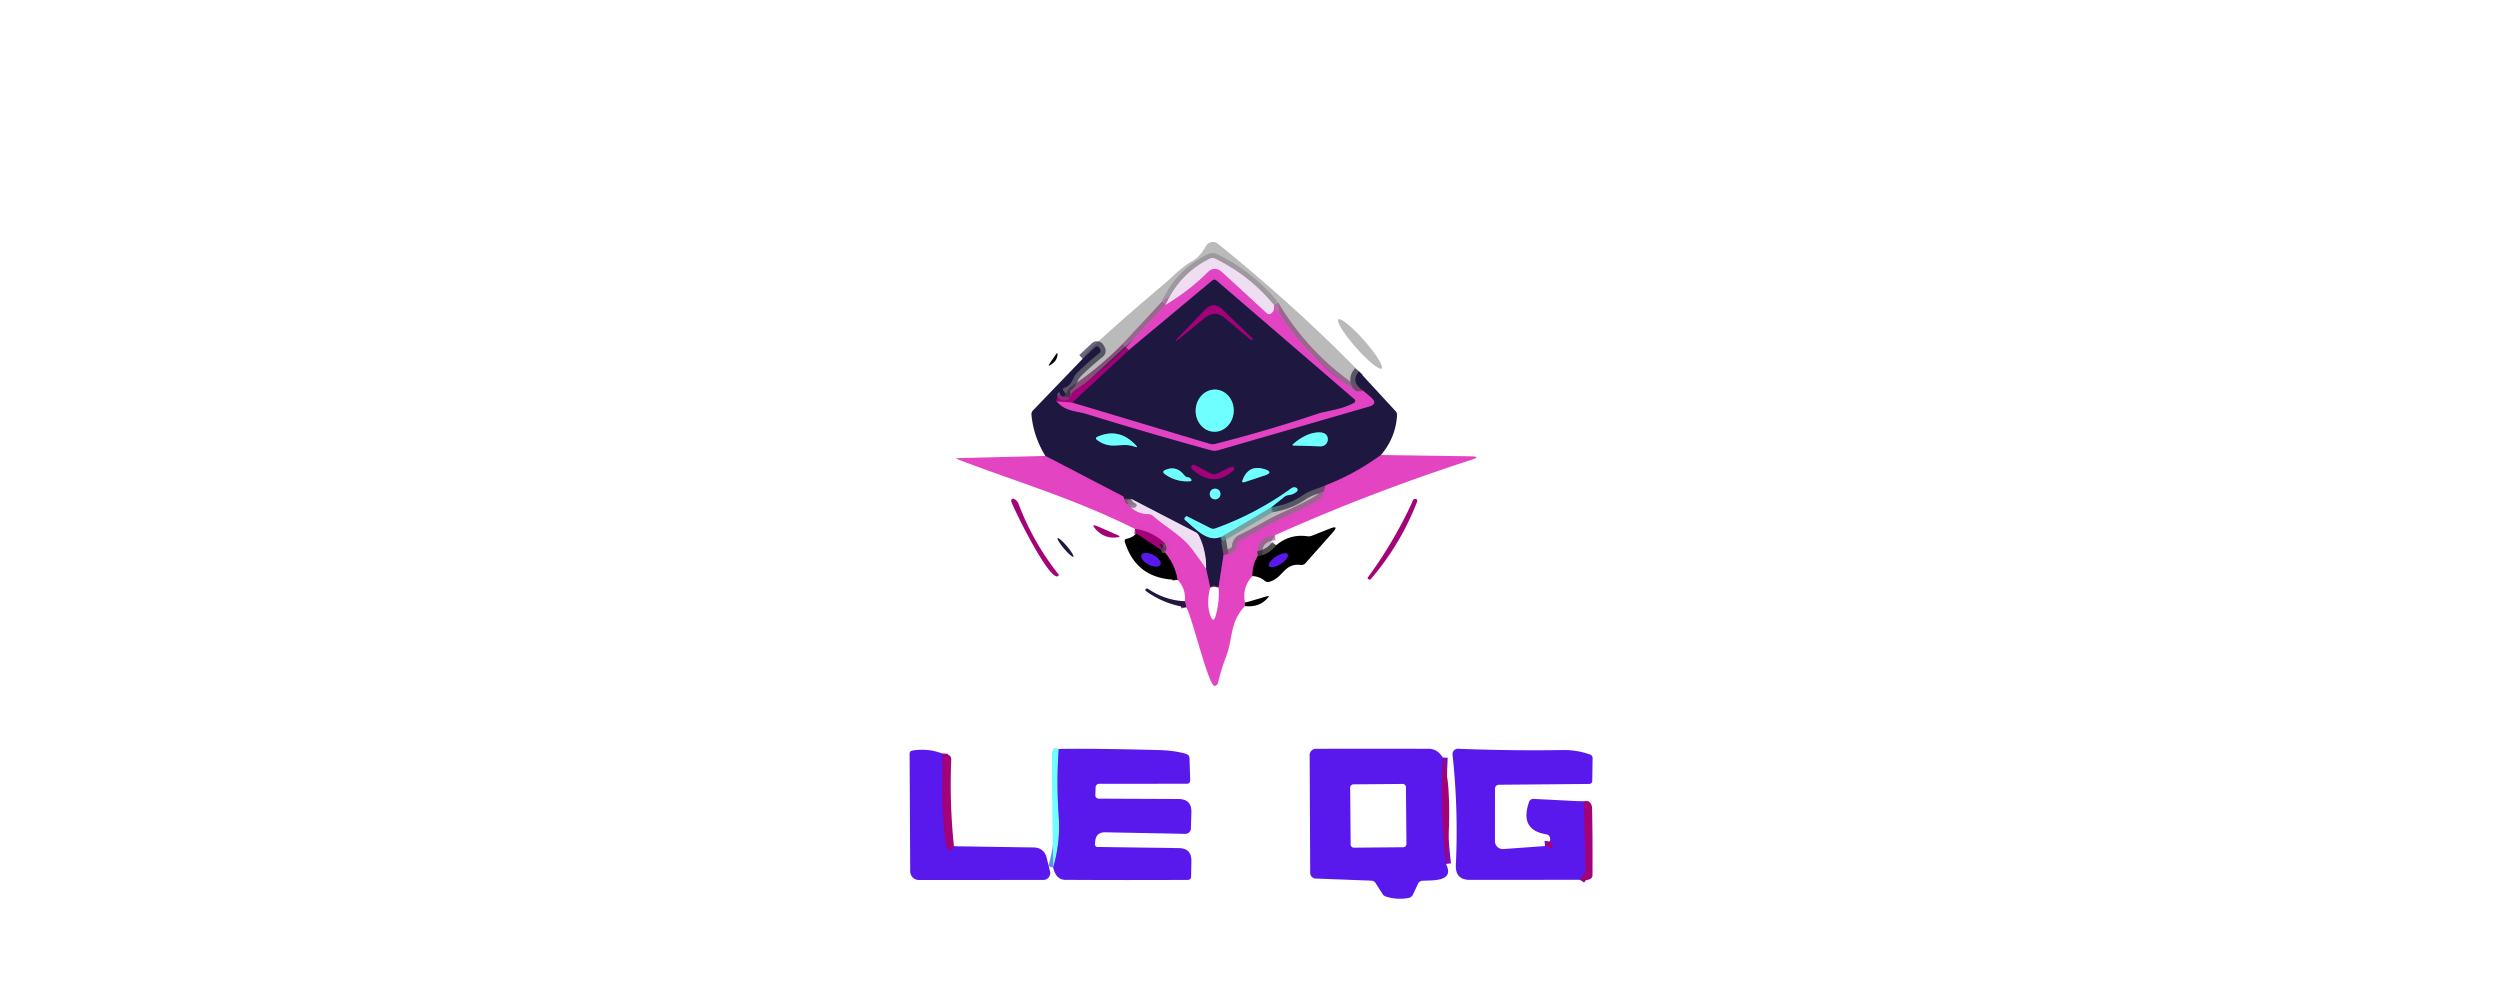 <?xml version="1.0" encoding="UTF-8" standalone="no"?>
<!DOCTYPE svg PUBLIC "-//W3C//DTD SVG 1.1//EN" "http://www.w3.org/Graphics/SVG/1.1/DTD/svg11.dtd">
<svg xmlns="http://www.w3.org/2000/svg" version="1.1" viewBox="0 0 500 200">
<g stroke-width="2.00" fill="none" stroke-linecap="butt">
<path stroke="#241f3e" stroke-opacity="0.671" vector-effect="non-scaling-stroke" d="
  M 271.77 74.26
  Q 269.96 76.46 272.75 78.21"
/>
<path stroke="#b6409e" stroke-opacity="0.671" vector-effect="non-scaling-stroke" d="
  M 272.75 78.21
  C 271.90 78.30 271.29 78.41 270.55 77.90
  Q 260.82 71.16 254.78 61.02"
/>
<path stroke="#c0b3c2" stroke-opacity="0.671" vector-effect="non-scaling-stroke" d="
  M 254.78 61.02
  Q 249.87 55.04 242.94 51.71
  A 1.02 0.99 -44.3 0 0 242.05 51.71
  Q 236.01 54.64 233.11 61.00"
/>
<path stroke="#b6409e" stroke-opacity="0.671" vector-effect="non-scaling-stroke" d="
  M 233.11 61.00
  L 225.21 69.50"
/>
<path stroke="#870e67" stroke-opacity="0.671" vector-effect="non-scaling-stroke" d="
  M 225.21 69.50
  Q 220.50 74.29 214.94 78.04
  A 1.98 1.98 0.0 0 0 214.27 78.82
  L 213.97 79.48
  A 0.99 0.98 -81.0 0 1 213.21 80.04
  Q 212.12 80.18 211.50 79.21"
/>
<path stroke="#241f3e" stroke-opacity="0.671" vector-effect="non-scaling-stroke" d="
  M 211.50 79.21
  Q 211.38 78.84 211.58 78.62
  A 0.26 0.16 -40.5 0 1 211.94 78.56
  L 212.06 78.91
  A 0.49 0.49 0.0 0 0 212.67 79.22
  L 212.91 79.14
  A 0.31 0.31 0.0 0 0 213.07 78.65
  L 212.65 78.05
  A 0.29 0.28 -27.8 0 1 212.79 77.61
  C 214.52 77.06 214.42 75.66 215.31 74.72
  Q 216.83 73.11 219.94 70.57
  A 0.52 0.52 0.0 0 0 220.06 69.90
  L 219.82 69.50
  A 0.50 0.50 0.0 0 0 219.04 69.39
  L 216.54 71.75"
/>
<path stroke="#600d5c" vector-effect="non-scaling-stroke" d="
  M 211.50 79.21
  L 211.29 80.25"
/>
<path stroke="#802e81" vector-effect="non-scaling-stroke" d="
  M 276.19 91.00
  Q 271.02 94.79 265.09 97.09"
/>
<path stroke="#241f3e" stroke-opacity="0.671" vector-effect="non-scaling-stroke" d="
  M 265.09 97.09
  C 263.49 97.78 262.04 98.05 260.56 99.06
  Q 257.72 100.99 254.25 101.46"
/>
<path stroke="#478ca0" vector-effect="non-scaling-stroke" d="
  M 254.25 101.46
  L 256.85 99.37
  A 1.62 1.59 -67.2 0 1 257.69 99.02
  Q 258.67 98.91 259.35 98.31
  A 0.46 0.46 0.0 0 0 259.24 97.55
  Q 258.74 97.32 258.20 97.71
  Q 251.21 102.77 243.04 105.70
  A 1.18 1.18 0.0 0 1 242.12 105.65
  L 237.39 103.26
  A 0.18 0.18 0.0 0 0 237.18 103.30
  L 236.99 103.51
  A 0.35 0.34 -49.8 0 0 237.03 104.02
  C 238.95 105.56 241.37 108.49 244.09 107.41"
/>
<path stroke="#241f3e" stroke-opacity="0.671" vector-effect="non-scaling-stroke" d="
  M 244.09 107.41
  L 244.71 111.00"
/>
<path stroke="#802e81" vector-effect="non-scaling-stroke" d="
  M 244.71 111.00
  L 243.71 117.50"
/>
<path stroke="#802e81" vector-effect="non-scaling-stroke" d="
  M 242.04 117.50
  L 241.21 113.75"
/>
<path stroke="#867b99" vector-effect="non-scaling-stroke" d="
  M 241.21 113.75
  Q 241.28 110.22 239.78 107.13
  A 1.47 1.47 0.0 0 0 239.13 106.45
  L 226.25 99.79"
/>
<path stroke="#241f3e" stroke-opacity="0.671" vector-effect="non-scaling-stroke" d="
  M 226.25 99.79
  L 224.79 99.75"
/>
<path stroke="#802e81" vector-effect="non-scaling-stroke" d="
  M 224.79 99.75
  L 224.75 99.48
  A 0.30 0.28 10.1 0 0 224.59 99.26
  L 209.08 91.19"
/>
<path stroke="#802e81" vector-effect="non-scaling-stroke" d="
  M 272.75 78.21
  L 274.19 79.44
  Q 275.74 80.78 273.77 81.35
  L 243.66 90.06
  A 2.66 2.64 -45.2 0 1 242.18 90.07
  Q 229.65 86.64 217.30 82.82
  C 215.23 82.18 213.08 82.38 211.29 80.25"
/>
<path stroke="#c3239d" stroke-opacity="0.996" vector-effect="non-scaling-stroke" d="
  M 211.29 80.25
  L 214.46 80.50"
/>
<path stroke="#802e81" vector-effect="non-scaling-stroke" d="
  M 214.46 80.50
  L 242.00 88.76
  A 1.93 1.82 44.5 0 0 242.97 88.78
  Q 253.29 86.17 263.38 82.78
  C 265.38 82.11 268.44 81.91 270.83 80.52
  A 0.40 0.40 0.0 0 0 270.89 79.87
  L 243.24 56.08
  A 0.56 0.56 0.0 0 0 242.51 56.07
  L 225.75 70.04"
/>
<path stroke="#c3239d" stroke-opacity="0.996" vector-effect="non-scaling-stroke" d="
  M 225.75 70.04
  L 225.21 69.50"
/>
<path stroke="#e991da" stroke-opacity="0.996" vector-effect="non-scaling-stroke" d="
  M 254.78 61.02
  Q 255.01 62.15 254.24 62.72
  A 0.69 0.69 0.0 0 1 253.36 62.67
  L 244.44 54.47
  Q 242.93 53.08 241.48 54.53
  Q 237.94 58.07 233.11 61.00"
/>
<path stroke="#b6409e" stroke-opacity="0.671" vector-effect="non-scaling-stroke" d="
  M 224.79 99.75
  Q 225.17 100.90 226.25 101.54"
/>
<path stroke="#e991da" stroke-opacity="0.996" vector-effect="non-scaling-stroke" d="
  M 226.25 101.54
  Q 227.76 102.81 229.72 102.82
  A 1.31 1.30 -23.9 0 1 230.59 103.15
  C 233.19 105.45 236.35 107.08 238.39 109.77
  Q 239.86 111.72 241.21 113.75"
/>
<path stroke="#b6409e" stroke-opacity="0.671" vector-effect="non-scaling-stroke" d="
  M 244.71 111.00
  Q 247.32 110.73 247.39 109.21
  A 1.53 1.51 -12.1 0 1 248.24 107.92
  Q 251.11 106.50 253.40 105.18
  C 256.76 103.25 260.57 101.98 263.98 99.81
  A 1.39 1.34 -9.3 0 0 264.55 99.05
  L 265.09 97.09"
/>
<path stroke="#b6409e" stroke-opacity="0.671" vector-effect="non-scaling-stroke" d="
  M 255.00 107.04
  Q 251.06 107.46 251.54 111.25"
/>
<path stroke="#712261" vector-effect="non-scaling-stroke" d="
  M 251.54 111.25
  Q 250.48 113.03 250.50 115.21"
/>
<path stroke="#712261" vector-effect="non-scaling-stroke" d="
  M 249.00 120.54
  L 249.00 121.21"
/>
<path stroke="#802e81" vector-effect="non-scaling-stroke" d="
  M 237.25 121.46
  L 236.96 120.25"
/>
<path stroke="#712261" vector-effect="non-scaling-stroke" d="
  M 235.50 115.96
  Q 234.99 112.89 232.96 110.50"
/>
<path stroke="#b6409e" stroke-opacity="0.671" vector-effect="non-scaling-stroke" d="
  M 232.96 110.50
  Q 233.92 109.45 233.00 108.71"
/>
<path stroke="#c3239d" stroke-opacity="0.996" vector-effect="non-scaling-stroke" d="
  M 233.00 108.71
  Q 230.51 106.28 227.00 105.79"
/>
<path stroke="#60cccc" stroke-opacity="0.671" vector-effect="non-scaling-stroke" d="
  M 244.09 107.41
  L 254.25 101.46"
/>
<path stroke="#c0b3c2" stroke-opacity="0.671" vector-effect="non-scaling-stroke" d="
  M 226.25 99.79
  Q 226.53 100.42 227.12 100.69
  A 0.42 0.42 0.0 0 1 227.27 101.33
  Q 226.99 101.69 226.25 101.54"
/>
<path stroke="#600d5c" vector-effect="non-scaling-stroke" d="
  M 214.46 80.50
  L 225.75 70.04"
/>
<path stroke="#0d0d0e" stroke-opacity="0.671" vector-effect="non-scaling-stroke" d="
  M 232.21 110.00
  L 232.48 110.53
  A 0.18 0.18 0.0 0 0 232.72 110.61
  L 232.96 110.50"
/>
<path stroke="#870e67" stroke-opacity="0.671" vector-effect="non-scaling-stroke" d="
  M 233.00 108.71
  Q 232.44 108.41 232.08 108.62
  A 0.35 0.35 0.0 0 0 232.02 109.18
  Q 232.35 109.49 232.21 110.00"
/>
<path stroke="#51003c" vector-effect="non-scaling-stroke" d="
  M 232.21 110.00
  L 227.25 106.71"
/>
<path stroke="#0d0d0e" stroke-opacity="0.671" vector-effect="non-scaling-stroke" d="
  M 251.54 111.25
  Q 253.84 110.86 255.25 109.04"
/>
<path stroke="#648cf6" vector-effect="non-scaling-stroke" d="
  M 211.75 149.79
  Q 211.27 156.53 211.75 163.25
  Q 212.12 168.45 210.64 173.52"
/>
<path stroke="#7e0db2" vector-effect="non-scaling-stroke" d="
  M 288.54 151.50
  Q 287.98 162.17 289.20 172.79"
/>
<path stroke="#7e0db2" vector-effect="non-scaling-stroke" d="
  M 309.00 169.21
  Q 309.54 169.16 309.82 169.51
  A 0.36 0.36 0.0 0 0 310.38 169.52
  C 310.71 169.11 310.30 168.48 310.00 168.21"
/>
<path stroke="#7e0db2" vector-effect="non-scaling-stroke" d="
  M 316.75 160.29
  L 317.14 173.74
  A 1.62 1.57 61.9 0 1 316.88 174.65
  L 316.00 175.96"
/>
<path stroke="#7e0db2" vector-effect="non-scaling-stroke" d="
  M 188.54 150.75
  C 188.55 157.18 188.20 163.08 189.34 169.45
  A 0.60 0.59 -6.5 0 0 189.96 169.94
  Q 190.52 169.92 190.79 169.25"
/>
<path stroke="#600d5c" vector-effect="non-scaling-stroke" d="
  M 240.95 63.57
  Q 242.97 61.93 244.97 63.60
  L 250.11 67.90
  Q 250.24 68.00 250.25 68.00
  L 250.51 67.91
  A 0.09 0.09 0.0 0 0 250.55 67.76
  L 244.52 61.94
  Q 242.70 60.19 240.96 62.00
  L 236.08 67.08
  Q 234.05 69.20 236.33 67.34
  L 240.95 63.57"
/>
<path stroke="#478ca0" vector-effect="non-scaling-stroke" d="
  M 242.771 86.337
  A 4.21 3.80 92.3 0 0 246.737 82.282
  A 4.21 3.80 92.3 0 0 243.109 77.923
  A 4.21 3.80 92.3 0 0 239.143 81.978
  A 4.21 3.80 92.3 0 0 242.771 86.337"
/>
<path stroke="#478ca0" vector-effect="non-scaling-stroke" d="
  M 227.22 89.11
  Q 223.85 85.45 219.52 87.34
  Q 218.90 87.61 219.44 88.01
  C 222.35 90.14 224.17 88.30 227.05 89.36
  Q 227.66 89.59 227.22 89.11"
/>
<path stroke="#478ca0" vector-effect="non-scaling-stroke" d="
  M 265.53 87.59
  Q 265.29 86.36 263.44 86.50
  Q 261.09 86.69 258.65 88.81
  Q 258.33 89.09 258.75 89.10
  L 264.10 89.26
  A 1.41 1.41 0.0 0 0 265.53 87.59"
/>
<path stroke="#600d5c" vector-effect="non-scaling-stroke" d="
  M 242.13 94.71
  L 238.89 92.99
  A 0.35 0.35 0.0 0 0 238.41 93.13
  C 238.16 93.56 238.15 93.54 238.51 93.87
  Q 242.69 97.66 246.67 94.07
  A 0.50 0.50 0.0 0 0 246.75 93.42
  C 246.46 93.00 243.80 94.69 243.12 94.84
  A 1.43 1.42 -37.4 0 1 242.13 94.71"
/>
<path stroke="#478ca0" vector-effect="non-scaling-stroke" d="
  M 236.86 95.06
  Q 235.28 93.02 233.05 94.01
  Q 232.32 94.33 232.97 94.81
  Q 235.18 96.41 237.92 96.25
  Q 238.54 96.21 238.13 95.74
  Q 237.93 95.51 237.64 95.48
  A 1.12 1.11 73.1 0 1 236.86 95.06"
/>
<path stroke="#478ca0" vector-effect="non-scaling-stroke" d="
  M 252.87 93.83
  Q 249.71 92.86 248.52 96.00
  Q 248.28 96.62 248.91 96.41
  L 252.89 95.10
  Q 254.87 94.45 252.87 93.83"
/>
<path stroke="#478ca0" vector-effect="non-scaling-stroke" d="
  M 244.08 98.80
  A 1.06 1.06 0.0 0 0 243.02 97.74
  A 1.06 1.06 0.0 0 0 241.96 98.80
  A 1.06 1.06 0.0 0 0 243.02 99.86
  A 1.06 1.06 0.0 0 0 244.08 98.80"
/>
<path stroke="#2d0d77" vector-effect="non-scaling-stroke" d="
  M 257.54 110.864
  A 2.20 0.86 -32.3 0 0 255.22 111.313
  A 2.20 0.86 -32.3 0 0 253.82 113.216
  A 2.20 0.86 -32.3 0 0 256.139 112.767
  A 2.20 0.86 -32.3 0 0 257.54 110.864"
/>
<path stroke="#2d0d77" vector-effect="non-scaling-stroke" d="
  M 232.072 112.926
  A 2.12 1.06 27.4 0 0 230.678 111.009
  A 2.12 1.06 27.4 0 0 228.308 110.974
  A 2.12 1.06 27.4 0 0 229.702 112.891
  A 2.12 1.06 27.4 0 0 232.072 112.926"
/>
</g>
<path fill="#353536" fill-opacity="0.341" d="
  M 271.77 74.26
  Q 269.96 76.46 272.75 78.21
  C 271.90 78.30 271.29 78.41 270.55 77.90
  Q 260.82 71.16 254.78 61.02
  Q 249.87 55.04 242.94 51.71
  A 1.02 0.99 -44.3 0 0 242.05 51.71
  Q 236.01 54.64 233.11 61.00
  L 225.21 69.50
  Q 220.50 74.29 214.94 78.04
  A 1.98 1.98 0.0 0 0 214.27 78.82
  L 213.97 79.48
  A 0.99 0.98 -81.0 0 1 213.21 80.04
  Q 212.12 80.18 211.50 79.21
  Q 211.38 78.84 211.58 78.62
  A 0.26 0.16 -40.5 0 1 211.94 78.56
  L 212.06 78.91
  A 0.49 0.49 0.0 0 0 212.67 79.22
  L 212.91 79.14
  A 0.31 0.31 0.0 0 0 213.07 78.65
  L 212.65 78.05
  A 0.29 0.28 -27.8 0 1 212.79 77.61
  C 214.52 77.06 214.42 75.66 215.31 74.72
  Q 216.83 73.11 219.94 70.57
  A 0.52 0.52 0.0 0 0 220.06 69.90
  L 219.82 69.50
  A 0.50 0.50 0.0 0 0 219.04 69.39
  L 216.54 71.75
  Q 217.49 70.24 219.85 68.11
  Q 226.21 62.36 232.77 56.85
  C 234.13 55.71 236.12 53.58 238.25 52.35
  C 239.80 51.46 240.36 50.58 241.24 49.15
  A 1.57 1.57 0.0 0 1 243.57 48.75
  Q 258.88 61.09 271.77 74.26
  Z"
/>
<path fill="#efdef2" fill-opacity="0.996" d="
  M 254.78 61.02
  Q 255.01 62.15 254.24 62.72
  A 0.69 0.69 0.0 0 1 253.36 62.67
  L 244.44 54.47
  Q 242.93 53.08 241.48 54.53
  Q 237.94 58.07 233.11 61.00
  Q 236.01 54.64 242.05 51.71
  A 1.02 0.99 -44.3 0 1 242.94 51.71
  Q 249.87 55.04 254.78 61.02
  Z"
/>
<path fill="#e244c2" fill-opacity="0.996" d="
  M 254.78 61.02
  Q 260.82 71.16 270.55 77.90
  C 271.29 78.41 271.90 78.30 272.75 78.21
  L 274.19 79.44
  Q 275.74 80.78 273.77 81.35
  L 243.66 90.06
  A 2.66 2.64 -45.2 0 1 242.18 90.07
  Q 229.65 86.64 217.30 82.82
  C 215.23 82.18 213.08 82.38 211.29 80.25
  L 214.46 80.50
  L 242.00 88.76
  A 1.93 1.82 44.5 0 0 242.97 88.78
  Q 253.29 86.17 263.38 82.78
  C 265.38 82.11 268.44 81.91 270.83 80.52
  A 0.40 0.40 0.0 0 0 270.89 79.87
  L 243.24 56.08
  A 0.56 0.56 0.0 0 0 242.51 56.07
  L 225.75 70.04
  L 225.21 69.50
  L 233.11 61.00
  Q 237.94 58.07 241.48 54.53
  Q 242.93 53.08 244.44 54.47
  L 253.36 62.67
  A 0.69 0.69 0.0 0 0 254.24 62.72
  Q 255.01 62.15 254.78 61.02
  Z"
/>
<path fill="#1e1841" d="
  M 214.46 80.50
  L 225.75 70.04
  L 242.51 56.07
  A 0.56 0.56 0.0 0 1 243.24 56.08
  L 270.89 79.87
  A 0.40 0.40 0.0 0 1 270.83 80.52
  C 268.44 81.91 265.38 82.11 263.38 82.78
  Q 253.29 86.17 242.97 88.78
  A 1.93 1.82 44.5 0 1 242.00 88.76
  L 214.46 80.50
  Z
  M 240.95 63.57
  Q 242.97 61.93 244.97 63.60
  L 250.11 67.90
  Q 250.24 68.00 250.25 68.00
  L 250.51 67.91
  A 0.09 0.09 0.0 0 0 250.55 67.76
  L 244.52 61.94
  Q 242.70 60.19 240.96 62.00
  L 236.08 67.08
  Q 234.05 69.20 236.33 67.34
  L 240.95 63.57
  Z
  M 242.771 86.337
  A 4.21 3.80 92.3 0 0 246.737 82.282
  A 4.21 3.80 92.3 0 0 243.109 77.923
  A 4.21 3.80 92.3 0 0 239.143 81.978
  A 4.21 3.80 92.3 0 0 242.771 86.337
  Z"
/>
<path fill="#a30178" fill-opacity="0.996" d="
  M 240.95 63.57
  L 236.33 67.34
  Q 234.05 69.20 236.08 67.08
  L 240.96 62.00
  Q 242.70 60.19 244.52 61.94
  L 250.55 67.76
  A 0.09 0.09 0.0 0 1 250.51 67.91
  L 250.25 68.00
  Q 250.24 68.00 250.11 67.90
  L 244.97 63.60
  Q 242.97 61.93 240.95 63.57
  Z"
/>
<ellipse fill="#353536" fill-opacity="0.341" cx="0.00" cy="0.00" transform="translate(272.00,68.79) rotate(48.6)" rx="6.54" ry="1.08"/>
<path fill="#1e1841" d="
  M 211.50 79.21
  L 211.29 80.25
  C 213.08 82.38 215.23 82.18 217.30 82.82
  Q 229.65 86.64 242.18 90.07
  A 2.66 2.64 -45.2 0 0 243.66 90.06
  L 273.77 81.35
  Q 275.74 80.78 274.19 79.44
  L 272.75 78.21
  Q 269.96 76.46 271.77 74.26
  L 279.10 82.21
  A 1.18 1.18 0.0 0 1 279.41 83.08
  Q 279.13 87.55 276.19 91.00
  Q 271.02 94.79 265.09 97.09
  C 263.49 97.78 262.04 98.05 260.56 99.06
  Q 257.72 100.99 254.25 101.46
  L 256.85 99.37
  A 1.62 1.59 -67.2 0 1 257.69 99.02
  Q 258.67 98.91 259.35 98.31
  A 0.46 0.46 0.0 0 0 259.24 97.55
  Q 258.74 97.32 258.20 97.71
  Q 251.21 102.77 243.04 105.70
  A 1.18 1.18 0.0 0 1 242.12 105.65
  L 237.39 103.26
  A 0.18 0.18 0.0 0 0 237.18 103.30
  L 236.99 103.51
  A 0.35 0.34 -49.8 0 0 237.03 104.02
  C 238.95 105.56 241.37 108.49 244.09 107.41
  L 244.71 111.00
  L 243.71 117.50
  L 243.14 117.20
  A 0.73 0.73 0.0 0 0 242.39 117.25
  L 242.04 117.50
  L 241.21 113.75
  Q 241.28 110.22 239.78 107.13
  A 1.47 1.47 0.0 0 0 239.13 106.45
  L 226.25 99.79
  L 224.79 99.75
  L 224.75 99.48
  A 0.30 0.28 10.1 0 0 224.59 99.26
  L 209.08 91.19
  Q 206.71 87.36 206.29 82.97
  A 1.13 1.12 64.1 0 1 206.59 82.09
  L 216.54 71.75
  L 219.04 69.39
  A 0.50 0.50 0.0 0 1 219.82 69.50
  L 220.06 69.90
  A 0.52 0.52 0.0 0 1 219.94 70.57
  Q 216.83 73.11 215.31 74.72
  C 214.42 75.66 214.52 77.06 212.79 77.61
  A 0.29 0.28 -27.8 0 0 212.65 78.05
  L 213.07 78.65
  A 0.31 0.31 0.0 0 1 212.91 79.14
  L 212.67 79.22
  A 0.49 0.49 0.0 0 1 212.06 78.91
  L 211.94 78.56
  A 0.26 0.16 -40.5 0 0 211.58 78.62
  Q 211.38 78.84 211.50 79.21
  Z
  M 227.22 89.11
  Q 223.85 85.45 219.52 87.34
  Q 218.90 87.61 219.44 88.01
  C 222.35 90.14 224.17 88.30 227.05 89.36
  Q 227.66 89.59 227.22 89.11
  Z
  M 265.53 87.59
  Q 265.29 86.36 263.44 86.50
  Q 261.09 86.69 258.65 88.81
  Q 258.33 89.09 258.75 89.10
  L 264.10 89.26
  A 1.41 1.41 0.0 0 0 265.53 87.59
  Z
  M 242.13 94.71
  L 238.89 92.99
  A 0.35 0.35 0.0 0 0 238.41 93.13
  C 238.16 93.56 238.15 93.54 238.51 93.87
  Q 242.69 97.66 246.67 94.07
  A 0.50 0.50 0.0 0 0 246.75 93.42
  C 246.46 93.00 243.80 94.69 243.12 94.84
  A 1.43 1.42 -37.4 0 1 242.13 94.71
  Z
  M 236.86 95.06
  Q 235.28 93.02 233.05 94.01
  Q 232.32 94.33 232.97 94.81
  Q 235.18 96.41 237.92 96.25
  Q 238.54 96.21 238.13 95.74
  Q 237.93 95.51 237.64 95.48
  A 1.12 1.11 73.1 0 1 236.86 95.06
  Z
  M 252.87 93.83
  Q 249.71 92.86 248.52 96.00
  Q 248.28 96.62 248.91 96.41
  L 252.89 95.10
  Q 254.87 94.45 252.87 93.83
  Z
  M 244.08 98.80
  A 1.06 1.06 0.0 0 0 243.02 97.74
  A 1.06 1.06 0.0 0 0 241.96 98.80
  A 1.06 1.06 0.0 0 0 243.02 99.86
  A 1.06 1.06 0.0 0 0 244.08 98.80
  Z"
/>
<path fill="#a30178" fill-opacity="0.996" d="
  M 225.21 69.50
  L 225.75 70.04
  L 214.46 80.50
  L 211.29 80.25
  L 211.50 79.21
  Q 212.12 80.18 213.21 80.04
  A 0.99 0.98 -81.0 0 0 213.97 79.48
  L 214.27 78.82
  A 1.98 1.98 0.0 0 1 214.94 78.04
  Q 220.50 74.29 225.21 69.50
  Z"
/>
<path fill="#000001" d="
  M 211.15 70.92
  Q 211.58 70.29 211.49 71.04
  Q 211.37 72.18 210.20 72.93
  Q 209.44 73.42 209.95 72.68
  L 211.15 70.92
  Z"
/>
<ellipse fill="#6fffff" cx="0.00" cy="0.00" transform="translate(242.94,82.13) rotate(92.3)" rx="4.21" ry="3.80"/>
<path fill="#6fffff" d="
  M 227.22 89.11
  Q 227.66 89.59 227.05 89.36
  C 224.17 88.30 222.35 90.14 219.44 88.01
  Q 218.90 87.61 219.52 87.34
  Q 223.85 85.45 227.22 89.11
  Z"
/>
<path fill="#6fffff" d="
  M 265.53 87.59
  A 1.41 1.41 0.0 0 1 264.10 89.26
  L 258.75 89.10
  Q 258.33 89.09 258.65 88.81
  Q 261.09 86.69 263.44 86.50
  Q 265.29 86.36 265.53 87.59
  Z"
/>
<path fill="#e244c2" fill-opacity="0.996" d="
  M 209.08 91.19
  L 224.59 99.26
  A 0.30 0.28 10.1 0 1 224.75 99.48
  L 224.79 99.75
  Q 225.17 100.90 226.25 101.54
  Q 227.76 102.81 229.72 102.82
  A 1.31 1.30 -23.9 0 1 230.59 103.15
  C 233.19 105.45 236.35 107.08 238.39 109.77
  Q 239.86 111.72 241.21 113.75
  L 242.04 117.50
  Q 241.24 120.73 242.05 123.04
  Q 242.69 124.84 243.18 123.00
  Q 243.95 120.15 243.71 117.50
  L 244.71 111.00
  Q 247.32 110.73 247.39 109.21
  A 1.53 1.51 -12.1 0 1 248.24 107.92
  Q 251.11 106.50 253.40 105.18
  C 256.76 103.25 260.57 101.98 263.98 99.81
  A 1.39 1.34 -9.3 0 0 264.55 99.05
  L 265.09 97.09
  Q 271.02 94.79 276.19 91.00
  L 294.15 91.26
  Q 296.34 91.30 294.26 91.97
  Q 274.00 98.53 255.00 107.04
  Q 251.06 107.46 251.54 111.25
  Q 250.48 113.03 250.50 115.21
  Q 248.38 117.47 249.00 120.54
  L 249.00 121.21
  C 245.89 124.49 246.65 127.54 245.24 131.25
  Q 244.24 133.86 243.59 136.59
  A 0.78 0.78 0.0 0 1 242.95 137.18
  C 241.70 137.36 238.40 123.21 237.25 121.46
  L 236.96 120.25
  Q 237.23 117.73 235.50 115.96
  Q 234.99 112.89 232.96 110.50
  Q 233.92 109.45 233.00 108.71
  Q 230.51 106.28 227.00 105.79
  C 214.70 99.63 202.23 96.01 191.52 91.85
  Q 191.00 91.64 191.56 91.63
  L 209.08 91.19
  Z"
/>
<path fill="#a30178" fill-opacity="0.996" d="
  M 243.12 94.84
  C 243.80 94.69 246.46 93.00 246.75 93.42
  A 0.50 0.50 0.0 0 1 246.67 94.07
  Q 242.69 97.66 238.51 93.87
  C 238.15 93.54 238.16 93.56 238.41 93.13
  A 0.35 0.35 0.0 0 1 238.89 92.99
  L 242.13 94.71
  A 1.43 1.42 -37.4 0 0 243.12 94.84
  Z"
/>
<path fill="#6fffff" d="
  M 237.64 95.48
  Q 237.93 95.51 238.13 95.74
  Q 238.54 96.21 237.92 96.25
  Q 235.18 96.41 232.97 94.81
  Q 232.32 94.33 233.05 94.01
  Q 235.28 93.02 236.86 95.06
  A 1.12 1.11 73.1 0 0 237.64 95.48
  Z"
/>
<path fill="#6fffff" d="
  M 252.87 93.83
  Q 254.87 94.45 252.89 95.10
  L 248.91 96.41
  Q 248.28 96.62 248.52 96.00
  Q 249.71 92.86 252.87 93.83
  Z"
/>
<path fill="#353536" fill-opacity="0.341" d="
  M 265.09 97.09
  L 264.55 99.05
  A 1.39 1.34 -9.3 0 1 263.98 99.81
  C 260.57 101.98 256.76 103.25 253.40 105.18
  Q 251.11 106.50 248.24 107.92
  A 1.53 1.51 -12.1 0 0 247.39 109.21
  Q 247.32 110.73 244.71 111.00
  L 244.09 107.41
  L 254.25 101.46
  Q 257.72 100.99 260.56 99.06
  C 262.04 98.05 263.49 97.78 265.09 97.09
  Z"
/>
<path fill="#6fffff" d="
  M 254.25 101.46
  L 244.09 107.41
  C 241.37 108.49 238.95 105.56 237.03 104.02
  A 0.35 0.34 -49.8 0 1 236.99 103.51
  L 237.18 103.30
  A 0.18 0.18 0.0 0 1 237.39 103.26
  L 242.12 105.65
  A 1.18 1.18 0.0 0 0 243.04 105.70
  Q 251.21 102.77 258.20 97.71
  Q 258.74 97.32 259.24 97.55
  A 0.46 0.46 0.0 0 1 259.35 98.31
  Q 258.67 98.91 257.69 99.02
  A 1.62 1.59 -67.2 0 0 256.85 99.37
  L 254.25 101.46
  Z"
/>
<circle fill="#6fffff" cx="243.02" cy="98.80" r="1.06"/>
<path fill="#353536" fill-opacity="0.341" d="
  M 226.25 99.79
  Q 226.53 100.42 227.12 100.69
  A 0.42 0.42 0.0 0 1 227.27 101.33
  Q 226.99 101.69 226.25 101.54
  Q 225.17 100.90 224.79 99.75
  L 226.25 99.79
  Z"
/>
<path fill="#a30178" fill-opacity="0.996" d="
  M 202.26 100.32
  A 0.44 0.43 73.2 0 1 202.57 99.74
  C 202.87 99.67 203.53 100.30 203.65 100.62
  Q 206.55 108.36 211.69 114.85
  A 0.25 0.25 0.0 0 1 211.63 115.22
  C 209.90 116.36 202.91 102.11 202.26 100.32
  Z"
/>
<path fill="#efdef2" fill-opacity="0.996" d="
  M 226.25 99.79
  L 239.13 106.45
  A 1.47 1.47 0.0 0 1 239.78 107.13
  Q 241.28 110.22 241.21 113.75
  Q 239.86 111.72 238.39 109.77
  C 236.35 107.08 233.19 105.45 230.59 103.15
  A 1.31 1.30 -23.9 0 0 229.72 102.82
  Q 227.76 102.81 226.25 101.54
  Q 226.99 101.69 227.27 101.33
  A 0.42 0.42 0.0 0 0 227.12 100.69
  Q 226.53 100.42 226.25 99.79
  Z"
/>
<path fill="#a30178" fill-opacity="0.996" d="
  M 282.34 100.66
  C 282.51 100.29 282.52 99.78 283.09 99.78
  A 0.38 0.38 0.0 0 1 283.44 100.29
  Q 280.13 108.87 274.15 115.83
  A 0.30 0.29 -45.7 0 1 273.71 115.84
  L 273.51 115.64
  A 0.06 0.05 49.7 0 1 273.51 115.57
  Q 278.65 108.57 282.34 100.66
  Z"
/>
<path fill="#a30178" fill-opacity="0.996" d="
  M 223.53 107.02
  Q 224.32 107.36 223.47 107.47
  Q 220.91 107.81 219.16 105.89
  Q 218.00 104.61 219.59 105.30
  L 223.53 107.02
  Z"
/>
<path fill="#a30178" fill-opacity="0.996" d="
  M 227.00 105.79
  Q 230.51 106.28 233.00 108.71
  Q 232.44 108.41 232.08 108.62
  A 0.35 0.35 0.0 0 0 232.02 109.18
  Q 232.35 109.49 232.21 110.00
  L 227.25 106.71
  L 227.00 105.79
  Z"
/>
<path fill="#000001" d="
  M 250.50 115.21
  Q 250.48 113.03 251.54 111.25
  Q 253.84 110.86 255.25 109.04
  Q 257.96 106.76 261.48 107.25
  Q 261.95 107.32 262.39 107.14
  L 265.98 105.72
  Q 267.91 104.95 266.53 106.51
  L 261.09 112.64
  A 1.08 1.08 0.0 0 1 260.17 112.99
  C 256.76 112.58 256.66 115.62 253.83 116.37
  A 0.95 0.95 0.0 0 1 252.97 116.18
  Q 251.90 115.29 250.50 115.21
  Z
  M 257.54 110.864
  A 2.20 0.86 -32.3 0 0 255.22 111.313
  A 2.20 0.86 -32.3 0 0 253.82 113.216
  A 2.20 0.86 -32.3 0 0 256.139 112.767
  A 2.20 0.86 -32.3 0 0 257.54 110.864
  Z"
/>
<path fill="#000001" d="
  M 227.25 106.71
  L 232.21 110.00
  L 232.48 110.53
  A 0.18 0.18 0.0 0 0 232.72 110.61
  L 232.96 110.50
  Q 234.99 112.89 235.50 115.96
  Q 227.26 115.91 224.95 108.31
  A 0.44 0.43 -12.9 0 1 225.30 107.76
  Q 226.43 107.56 227.25 106.71
  Z
  M 232.072 112.926
  A 2.12 1.06 27.4 0 0 230.678 111.009
  A 2.12 1.06 27.4 0 0 228.308 110.974
  A 2.12 1.06 27.4 0 0 229.702 112.891
  A 2.12 1.06 27.4 0 0 232.072 112.926
  Z"
/>
<path fill="#353536" fill-opacity="0.341" d="
  M 255.00 107.04
  L 254.36 108.07
  A 0.65 0.63 37.3 0 0 254.48 108.87
  Q 254.73 109.09 255.25 109.04
  Q 253.84 110.86 251.54 111.25
  Q 251.06 107.46 255.00 107.04
  Z"
/>
<ellipse fill="#1e1841" cx="0.00" cy="0.00" transform="translate(213.10,109.49) rotate(49.7)" rx="2.44" ry="0.38"/>
<path fill="#353536" fill-opacity="0.341" d="
  M 233.00 108.71
  Q 233.92 109.45 232.96 110.50
  L 232.72 110.61
  A 0.18 0.18 0.0 0 1 232.48 110.53
  L 232.21 110.00
  Q 232.35 109.49 232.02 109.18
  A 0.35 0.35 0.0 0 1 232.08 108.62
  Q 232.44 108.41 233.00 108.71
  Z"
/>
<ellipse fill="#5919ec" cx="0.00" cy="0.00" transform="translate(230.19,111.95) rotate(27.4)" rx="2.12" ry="1.06"/>
<ellipse fill="#5919ec" cx="0.00" cy="0.00" transform="translate(255.68,112.04) rotate(-32.3)" rx="2.20" ry="0.86"/>
<path fill="#1e1841" d="
  M 236.96 120.25
  L 237.25 121.46
  Q 232.82 120.84 229.19 118.21
  A 0.28 0.28 0.0 0 1 229.22 117.74
  Q 229.43 117.64 229.68 117.81
  Q 232.99 120.05 236.96 120.25
  Z"
/>
<path fill="#000001" d="
  M 249.00 121.21
  L 249.00 120.54
  L 253.47 119.23
  Q 253.93 119.10 253.64 119.47
  Q 251.97 121.56 249.00 121.21
  Z"
/>
<path fill="#6fffff" d="
  M 211.75 149.79
  Q 211.27 156.53 211.75 163.25
  Q 212.12 168.45 210.64 173.52
  Q 210.43 162.14 210.41 150.79
  C 210.41 149.85 210.84 149.57 211.75 149.79
  Z"
/>
<path fill="#5919ec" d="
  M 211.75 149.79
  Q 218.03 149.66 231.75 150.01
  Q 235.01 150.10 237.27 150.80
  A 0.90 0.90 0.0 0 1 237.90 151.63
  L 238.04 156.09
  A 0.65 0.64 89.6 0 1 237.40 156.75
  L 219.84 156.76
  A 0.72 0.71 0.8 0 0 219.12 157.45
  L 219.07 159.04
  A 0.67 0.67 0.0 0 0 219.73 159.73
  L 235.70 159.80
  Q 238.36 159.82 238.28 162.48
  L 238.18 165.71
  A 1.09 1.09 0.0 0 1 237.07 166.77
  L 221.08 166.46
  Q 219.21 166.42 219.04 168.28
  L 218.99 168.81
  A 0.54 0.53 -87.1 0 0 219.52 169.40
  L 235.76 169.62
  Q 238.32 169.65 238.28 172.21
  L 238.22 175.37
  A 0.62 0.62 0.0 0 1 237.60 175.98
  Q 225.30 176.04 213.06 175.97
  Q 211.20 175.96 210.64 173.52
  Q 212.12 168.45 211.75 163.25
  Q 211.27 156.53 211.75 149.79
  Z"
/>
<path fill="#5919ec" d="
  M 288.54 151.50
  Q 287.98 162.17 289.20 172.79
  C 291.06 176.47 286.29 176.02 284.47 176.15
  A 1.05 1.05 0.0 0 0 283.61 176.74
  L 282.58 178.94
  A 1.18 1.17 6.7 0 1 281.76 179.58
  Q 279.44 180.03 277.18 179.31
  A 1.21 1.20 82.3 0 1 276.51 178.80
  L 275.12 176.62
  A 1.07 1.06 -15.2 0 0 274.26 176.13
  L 263.13 175.71
  A 1.13 1.13 0.0 0 1 262.04 174.58
  L 261.93 151.00
  A 1.24 1.24 0.0 0 1 263.17 149.76
  Q 274.03 149.73 285.74 149.76
  Q 287.49 149.76 288.54 151.50
  Z
  M 281.19 157.431
  A 0.65 0.65 0.0 0 0 280.535 156.787
  L 270.675 156.873
  A 0.65 0.65 0.0 0 0 270.031 157.529
  L 270.13 168.888
  A 0.65 0.65 0.0 0 0 270.785 169.533
  L 280.645 169.447
  A 0.65 0.65 0.0 0 0 281.289 168.791
  L 281.19 157.431
  Z"
/>
<path fill="#5919ec" d="
  M 309.00 169.21
  Q 309.54 169.16 309.82 169.51
  A 0.36 0.36 0.0 0 0 310.38 169.52
  C 310.71 169.11 310.30 168.48 310.00 168.21
  Q 310.11 167.74 309.92 167.34
  A 0.91 0.90 -8.8 0 0 309.24 166.85
  Q 303.88 166.01 305.80 160.41
  A 0.93 0.92 10.4 0 1 306.72 159.78
  L 316.75 160.29
  L 317.14 173.74
  A 1.62 1.57 61.9 0 1 316.88 174.65
  L 316.00 175.96
  L 294.02 175.98
  Q 291.03 175.99 291.17 172.99
  Q 291.69 161.94 290.51 150.95
  A 1.08 1.08 0.0 0 1 291.63 149.75
  Q 302.02 150.17 312.50 150.01
  Q 315.37 149.96 318.02 150.91
  A 0.75 0.73 10.5 0 1 318.52 151.62
  L 318.45 156.21
  A 0.60 0.59 -0.0 0 1 317.86 156.79
  L 299.77 156.95
  A 0.78 0.78 0.0 0 0 299.00 157.73
  L 298.99 168.25
  A 1.56 1.56 0.0 0 0 300.66 169.81
  L 309.00 169.21
  Z"
/>
<path fill="#5919ec" d="
  M 188.54 150.75
  C 188.55 157.18 188.20 163.08 189.34 169.45
  A 0.60 0.59 -6.5 0 0 189.96 169.94
  Q 190.52 169.92 190.79 169.25
  L 206.68 169.49
  Q 208.82 169.52 209.34 171.60
  L 210.01 174.28
  A 1.38 1.38 0.0 0 1 208.67 175.99
  L 183.77 176.00
  A 1.74 1.73 89.8 0 1 182.04 174.27
  L 181.92 150.72
  A 0.61 0.60 -5.6 0 1 182.42 150.12
  Q 185.66 149.59 188.54 150.75
  Z"
/>
<path fill="#a30178" fill-opacity="0.996" d="
  M 188.54 150.75
  Q 190.30 150.73 190.25 152.00
  Q 189.89 160.65 190.79 169.25
  Q 190.52 169.92 189.96 169.94
  A 0.60 0.59 -6.5 0 1 189.34 169.45
  C 188.20 163.08 188.55 157.18 188.54 150.75
  Z"
/>
<path fill="#a30178" fill-opacity="0.996" d="
  M 288.54 151.50
  Q 289.49 154.56 289.69 157.75
  Q 290.16 165.23 289.20 172.79
  Q 287.98 162.17 288.54 151.50
  Z"
/>
<path fill="#a30178" fill-opacity="0.996" d="
  M 316.75 160.29
  Q 318.40 159.98 318.43 161.82
  Q 318.54 168.40 318.50 175.06
  A 0.82 0.82 0.0 0 1 318.03 175.80
  Q 317.12 176.24 316.00 175.96
  L 316.88 174.65
  A 1.62 1.57 61.9 0 0 317.14 173.74
  L 316.75 160.29
  Z"
/>
<path fill="#a30178" fill-opacity="0.996" d="
  M 310.00 168.21
  C 310.30 168.48 310.71 169.11 310.38 169.52
  A 0.36 0.36 0.0 0 1 309.82 169.51
  Q 309.54 169.16 309.00 169.21
  L 310.00 168.21
  Z"
/>
</svg>

